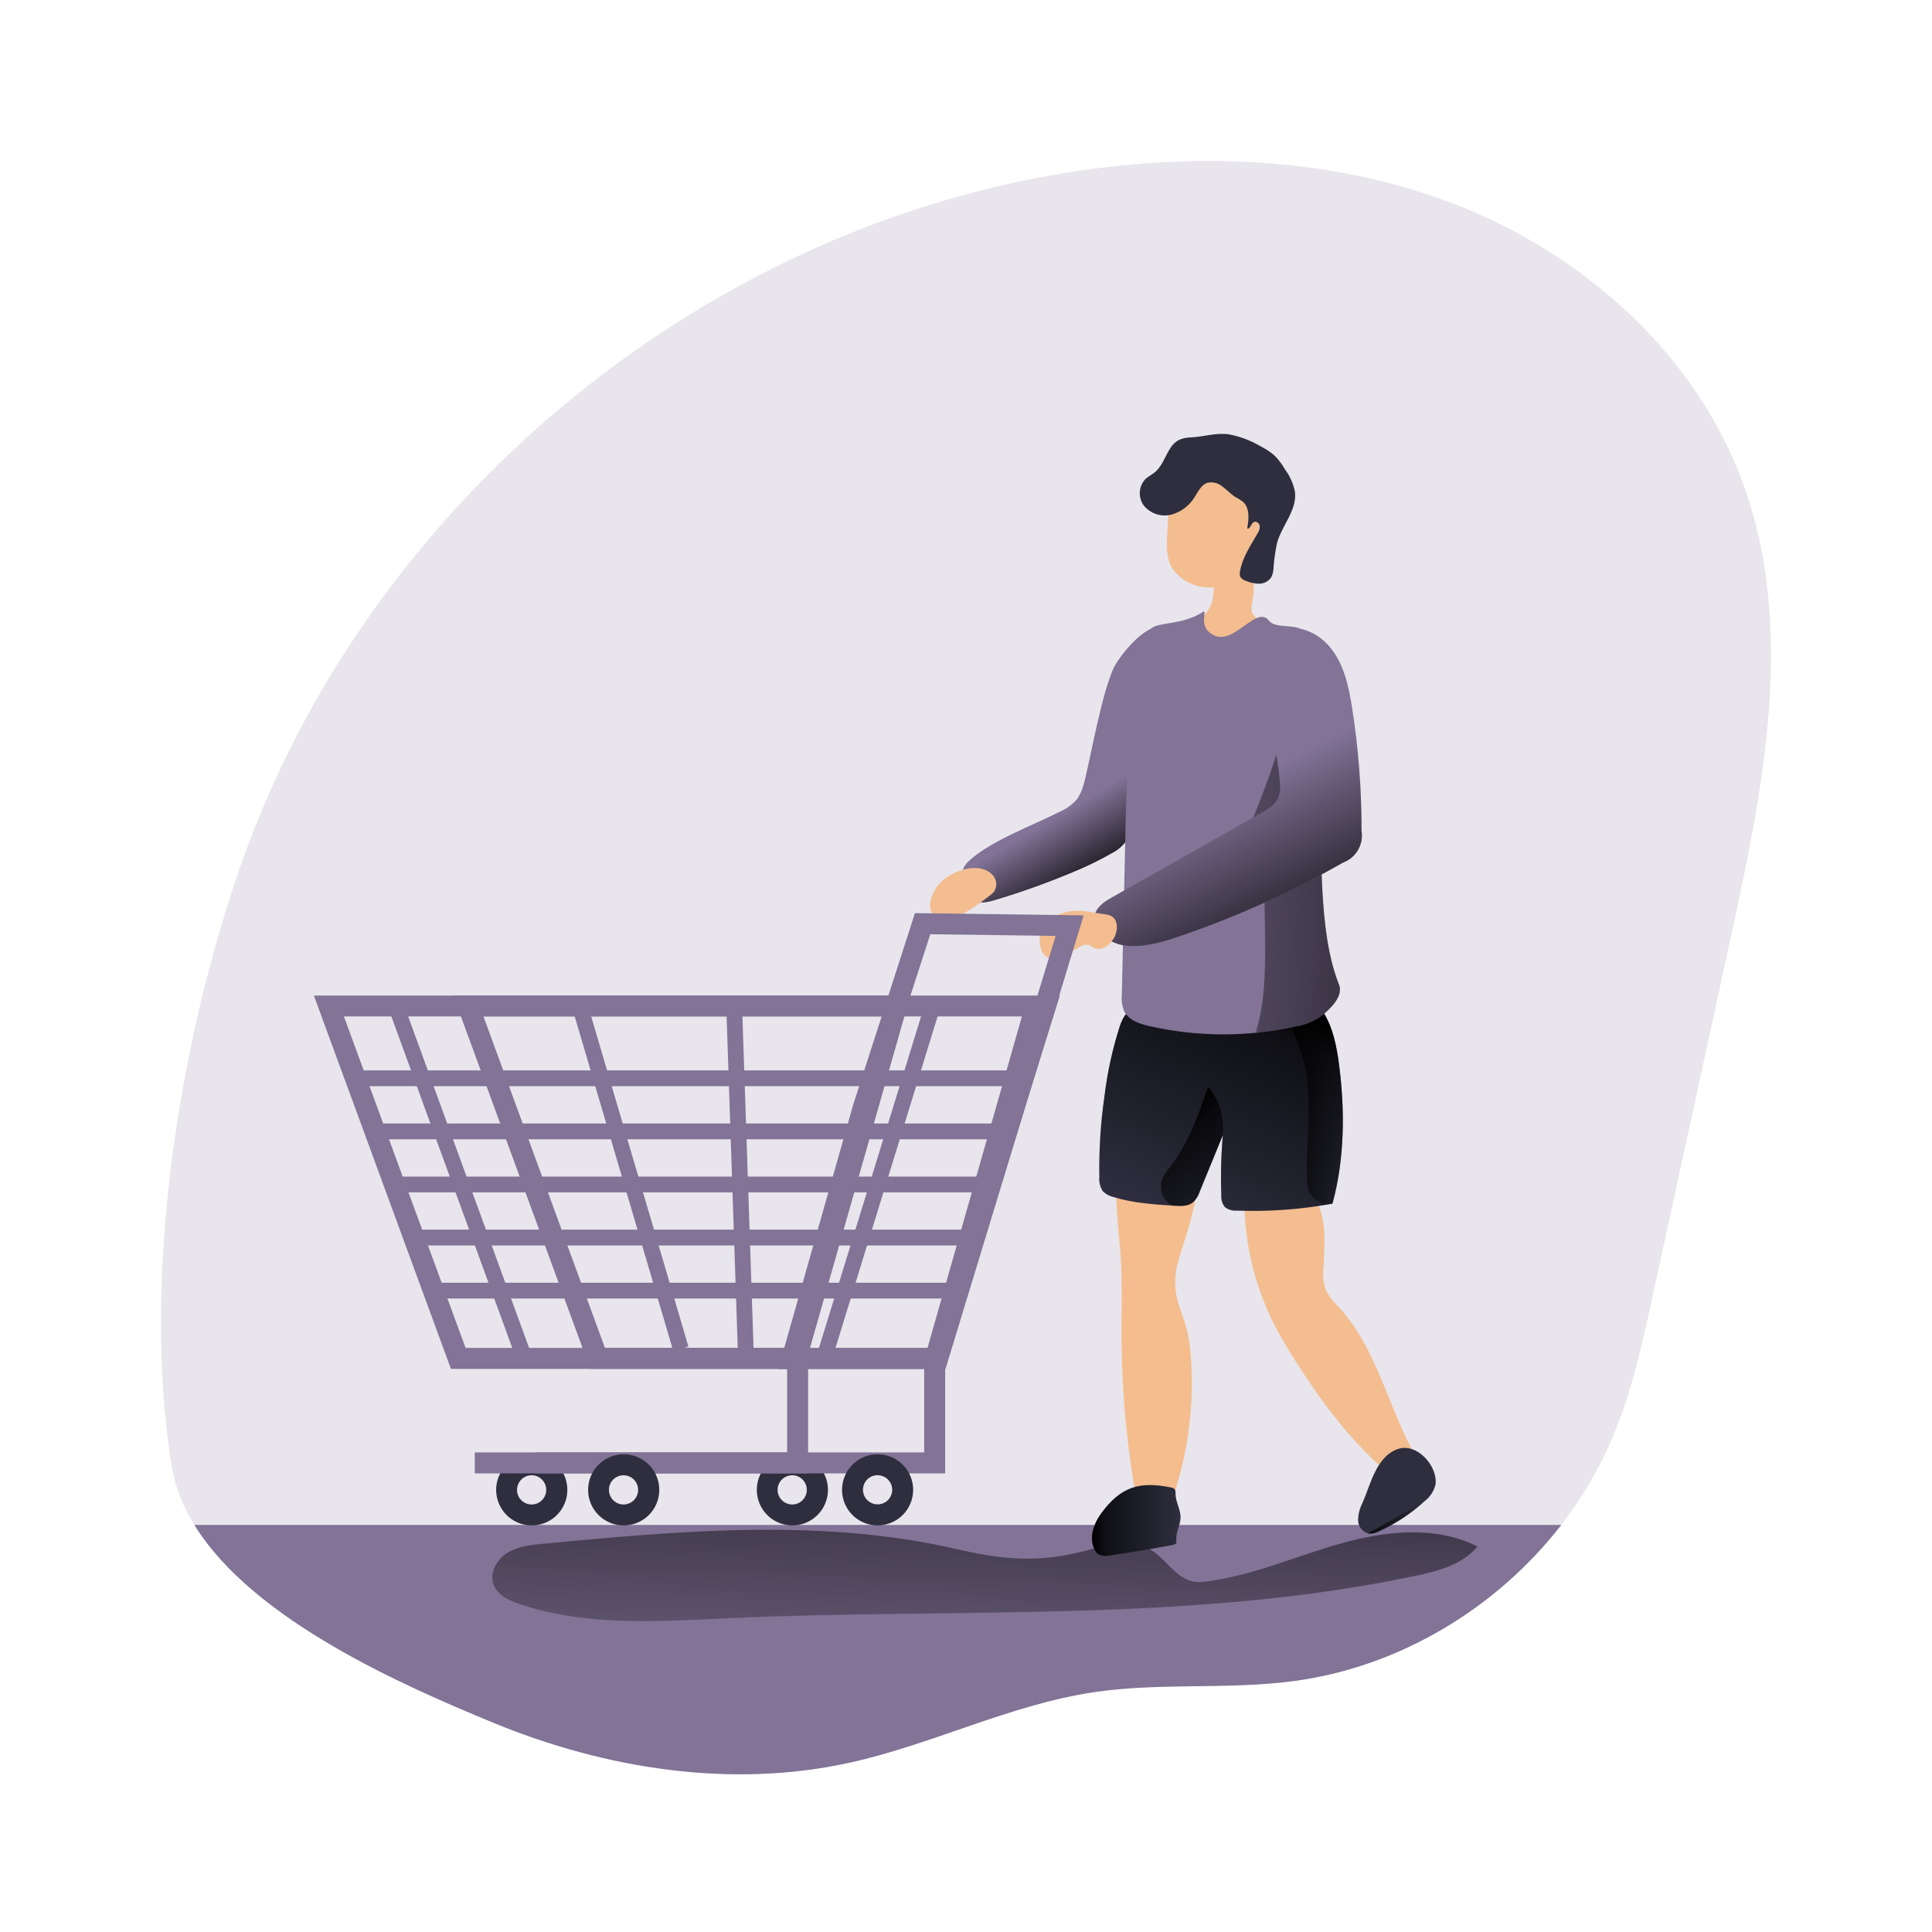 <svg width="48" height="48" viewBox="0 0 48 48" fill="none" xmlns="http://www.w3.org/2000/svg">
<path opacity="0.18" d="M43.003 23.28C42.354 26.264 41.704 29.245 41.054 32.225C40.8 33.39 40.544 34.562 40.087 35.66C39.755 36.456 39.319 37.204 38.789 37.885C37.185 39.954 34.773 41.405 32.175 41.759C30.518 41.985 28.824 41.794 27.17 42.041C25.082 42.353 23.155 43.344 21.093 43.795C18.149 44.439 15.033 43.944 12.246 42.795C10.051 41.89 6.294 40.264 4.83 37.887C4.54 37.431 4.345 36.922 4.256 36.389C3.528 31.695 4.43 25.935 5.984 21.493C9.002 12.854 16.87 6.095 25.864 4.402C29.275 3.761 32.882 3.82 36.121 5.065C39.361 6.311 42.184 8.836 43.341 12.109C44.601 15.669 43.808 19.589 43.003 23.28Z" fill="#827397"/>
<path d="M38.789 37.887C37.185 39.956 34.774 41.407 32.175 41.761C30.518 41.987 28.824 41.796 27.171 42.043C25.083 42.355 23.155 43.346 21.093 43.797C18.15 44.441 15.033 43.946 12.246 42.797C10.051 41.89 6.295 40.264 4.83 37.887H38.789Z" fill="#827397"/>
<path d="M23.778 38.49C20.427 37.713 16.931 38.032 13.507 38.353C13.195 38.383 12.871 38.416 12.605 38.58C12.338 38.745 12.152 39.085 12.265 39.377C12.369 39.635 12.646 39.766 12.909 39.853C14.574 40.416 16.381 40.282 18.137 40.202C23.826 39.944 29.586 40.327 35.164 39.152C35.732 39.032 36.34 38.871 36.705 38.423C35.659 37.891 34.398 38.037 33.27 38.36C32.143 38.682 31.052 39.172 29.887 39.302C29.232 39.373 29.012 38.686 28.47 38.438C28.054 38.246 27.782 38.294 27.355 38.423C26.032 38.821 25.147 38.807 23.778 38.49Z" fill="url(#paint0_linear_555_1731)"/>
<path d="M19.681 37.898C19.521 37.898 19.365 37.853 19.228 37.771C19.092 37.688 18.98 37.569 18.905 37.428C18.831 37.287 18.796 37.129 18.804 36.969C18.812 36.809 18.864 36.655 18.953 36.523C19.038 36.396 19.154 36.293 19.291 36.225C19.428 36.156 19.58 36.124 19.732 36.132C19.885 36.14 20.033 36.188 20.162 36.27C20.291 36.352 20.396 36.466 20.467 36.601C20.539 36.736 20.574 36.888 20.57 37.04C20.565 37.193 20.521 37.342 20.442 37.473C20.363 37.604 20.251 37.712 20.118 37.786C19.984 37.861 19.834 37.899 19.681 37.898ZM19.38 36.813C19.34 36.873 19.319 36.943 19.319 37.014C19.319 37.086 19.34 37.157 19.38 37.216C19.419 37.276 19.476 37.323 19.542 37.35C19.608 37.378 19.681 37.386 19.752 37.372C19.822 37.358 19.887 37.324 19.938 37.273C19.989 37.222 20.024 37.158 20.038 37.087C20.052 37.017 20.045 36.944 20.018 36.877C19.991 36.811 19.945 36.754 19.885 36.714C19.805 36.66 19.707 36.641 19.612 36.659C19.518 36.678 19.434 36.733 19.38 36.813Z" fill="#2E2E3F"/>
<path d="M13.207 37.898C13.047 37.898 12.89 37.854 12.753 37.771C12.616 37.688 12.505 37.57 12.43 37.429C12.355 37.288 12.32 37.129 12.328 36.969C12.337 36.809 12.389 36.655 12.478 36.523C12.563 36.396 12.68 36.293 12.816 36.225C12.953 36.156 13.105 36.124 13.258 36.132C13.41 36.14 13.558 36.188 13.687 36.27C13.816 36.352 13.921 36.466 13.993 36.601C14.064 36.736 14.099 36.888 14.095 37.04C14.091 37.193 14.047 37.342 13.967 37.473C13.888 37.604 13.777 37.712 13.643 37.786C13.51 37.861 13.359 37.899 13.207 37.898ZM12.907 36.813C12.867 36.873 12.845 36.943 12.845 37.015C12.845 37.087 12.866 37.157 12.905 37.217C12.945 37.276 13.002 37.323 13.068 37.351C13.134 37.379 13.208 37.386 13.278 37.372C13.349 37.358 13.413 37.324 13.464 37.273C13.515 37.222 13.55 37.158 13.564 37.087C13.578 37.017 13.571 36.944 13.544 36.877C13.517 36.811 13.47 36.754 13.411 36.714C13.331 36.66 13.233 36.641 13.138 36.659C13.044 36.678 12.96 36.733 12.907 36.813Z" fill="#2E2E3F"/>
<path d="M26.904 19.553C26.873 19.656 26.827 19.753 26.768 19.843C26.651 19.982 26.504 20.091 26.337 20.163C25.677 20.501 24.672 20.865 24.112 21.355C24.044 21.409 23.988 21.476 23.946 21.552C23.866 21.726 23.946 21.927 24.02 22.102C24.054 22.201 24.113 22.289 24.191 22.358C24.334 22.462 24.531 22.417 24.701 22.367C25.352 22.173 25.992 21.945 26.618 21.683C26.969 21.542 27.309 21.377 27.637 21.189C27.769 21.121 27.883 21.024 27.971 20.906C28.033 20.799 28.075 20.681 28.093 20.559C28.212 19.928 28.291 19.291 28.331 18.65L28.456 17.147C28.481 16.858 29.362 15.845 29.096 15.646C28.576 15.257 27.819 16.317 27.701 16.534C27.366 17.147 27.035 19.182 26.904 19.553Z" fill="#827397"/>
<path d="M26.904 19.553C26.873 19.656 26.827 19.753 26.768 19.843C26.651 19.982 26.504 20.091 26.337 20.163C25.677 20.501 24.672 20.865 24.112 21.355C24.044 21.409 23.988 21.476 23.946 21.552C23.866 21.726 23.946 21.927 24.02 22.102C24.054 22.201 24.113 22.289 24.191 22.358C24.334 22.462 24.531 22.417 24.701 22.367C25.352 22.173 25.992 21.945 26.618 21.683C26.969 21.542 27.309 21.377 27.637 21.189C27.769 21.121 27.883 21.024 27.971 20.906C28.033 20.799 28.075 20.681 28.093 20.559C28.212 19.928 28.291 19.291 28.331 18.65L28.456 17.147C28.481 16.858 29.362 15.845 29.096 15.646C28.576 15.257 27.819 16.317 27.701 16.534C27.366 17.147 27.035 19.182 26.904 19.553Z" fill="url(#paint1_linear_555_1731)"/>
<path d="M34.988 35.831C35.072 35.966 35.116 36.121 35.114 36.28C35.104 36.34 35.082 36.396 35.049 36.447C35.015 36.497 34.972 36.539 34.921 36.572C34.87 36.604 34.812 36.625 34.753 36.633C34.693 36.642 34.632 36.637 34.574 36.62C34.48 36.581 34.394 36.524 34.322 36.452C33.451 35.677 32.761 34.723 32.136 33.734C31.968 33.466 31.804 33.194 31.661 32.912C31.175 31.956 30.921 30.9 30.916 29.828C30.91 29.766 30.925 29.705 30.959 29.653C30.995 29.617 31.041 29.592 31.091 29.583C31.522 29.463 32.194 29.451 32.575 29.732C33.002 30.044 32.899 31.028 32.881 31.476C32.859 31.666 32.878 31.86 32.937 32.043C33.015 32.199 33.121 32.34 33.249 32.459C34.122 33.397 34.425 34.697 34.988 35.831Z" fill="#F3BD8F"/>
<path d="M29.586 33.697C29.676 34.913 29.515 36.134 29.114 37.285C29.09 37.39 29.034 37.484 28.954 37.555C28.9 37.588 28.838 37.607 28.774 37.608C28.711 37.61 28.648 37.594 28.593 37.563C28.311 37.426 28.212 37.126 28.164 36.835C27.954 35.549 27.855 34.247 27.866 32.944C27.866 32.329 27.884 31.743 27.836 31.131C27.788 30.501 27.717 29.873 27.717 29.24C27.706 29.177 27.717 29.112 27.751 29.058C27.777 29.034 27.808 29.016 27.842 29.005C27.876 28.994 27.912 28.991 27.947 28.996C28.399 28.996 29.223 28.736 29.575 29.023C30.038 29.401 29.297 31.062 29.223 31.543C29.099 32.346 29.448 32.584 29.551 33.376C29.565 33.489 29.576 33.593 29.586 33.697Z" fill="#F5BD8D"/>
<path d="M27.312 29.247C27.301 29.369 27.331 29.491 27.398 29.594C27.467 29.665 27.556 29.715 27.653 29.737C28.148 29.891 28.671 29.924 29.188 29.956C29.346 29.965 29.521 29.97 29.643 29.869C29.719 29.796 29.775 29.705 29.806 29.605L30.381 28.199C30.338 28.695 30.325 29.194 30.343 29.692C30.334 29.798 30.366 29.904 30.431 29.989C30.515 30.054 30.619 30.085 30.724 30.077C31.522 30.107 32.32 30.049 33.105 29.904C33.409 28.783 33.417 27.597 33.266 26.446C33.207 25.998 33.118 25.541 32.88 25.156C32.822 25.05 32.739 24.961 32.639 24.894C32.488 24.822 32.322 24.791 32.156 24.804C30.95 24.791 29.726 24.763 28.528 24.934C28.155 24.987 27.959 25.104 27.829 25.469C27.642 26.045 27.511 26.637 27.439 27.238C27.343 27.904 27.301 28.575 27.312 29.247Z" fill="#2E2E3F"/>
<path d="M33.105 29.904L32.917 29.936C32.193 30.057 31.458 30.104 30.724 30.077C30.619 30.085 30.514 30.054 30.431 29.989C30.365 29.904 30.334 29.798 30.342 29.692C30.326 29.229 30.337 28.765 30.373 28.303C30.373 28.292 30.373 28.279 30.373 28.268C30.373 28.256 30.373 28.222 30.379 28.199C30.187 28.666 29.997 29.136 29.805 29.603C29.773 29.703 29.717 29.794 29.642 29.867C29.52 29.971 29.345 29.963 29.187 29.954H29.115C28.622 29.923 28.125 29.886 27.658 29.739C27.561 29.718 27.472 29.668 27.403 29.596C27.336 29.493 27.306 29.371 27.317 29.249C27.305 28.576 27.348 27.902 27.444 27.235C27.515 26.637 27.645 26.047 27.832 25.474C27.962 25.109 28.157 24.992 28.531 24.939C29.729 24.768 30.953 24.797 32.158 24.809C32.309 24.8 32.459 24.824 32.6 24.878C32.614 24.884 32.628 24.891 32.641 24.899C32.742 24.966 32.825 25.055 32.883 25.161C33.121 25.546 33.21 26.003 33.269 26.451C33.419 27.597 33.408 28.783 33.105 29.904Z" fill="url(#paint2_linear_555_1731)"/>
<path d="M33.105 29.904L32.918 29.936C32.873 29.913 32.83 29.888 32.788 29.86C32.685 29.803 32.598 29.721 32.536 29.621C32.491 29.519 32.469 29.409 32.472 29.298C32.437 28.37 32.614 27.425 32.426 26.518C32.358 26.191 32.223 25.894 32.126 25.581C32.038 25.293 32.235 25.121 32.467 24.957C32.508 24.926 32.552 24.899 32.597 24.877C32.612 24.883 32.626 24.89 32.639 24.898C32.739 24.965 32.822 25.055 32.881 25.16C33.119 25.545 33.208 26.002 33.267 26.45C33.42 27.597 33.409 28.783 33.105 29.904Z" fill="url(#paint3_linear_555_1731)"/>
<path d="M30.381 28.201C30.189 28.668 29.998 29.138 29.807 29.605C29.775 29.705 29.719 29.796 29.644 29.869C29.522 29.974 29.347 29.965 29.189 29.956H29.117C29.09 29.942 29.064 29.924 29.041 29.905C28.953 29.83 28.89 29.73 28.861 29.618C28.832 29.506 28.839 29.388 28.881 29.28C28.932 29.177 28.996 29.08 29.072 28.993C29.526 28.411 29.774 27.7 30.015 27.003C30.145 27.153 30.244 27.328 30.307 27.516C30.374 27.738 30.399 27.97 30.381 28.201Z" fill="url(#paint4_linear_555_1731)"/>
<path d="M30.146 14.754C30.141 14.941 30.067 15.121 29.938 15.257C29.746 15.43 29.456 15.42 29.215 15.516C29.185 15.527 29.157 15.544 29.135 15.566C29.117 15.587 29.105 15.612 29.099 15.639C29.068 15.765 29.078 15.897 29.127 16.016C29.2 16.195 29.312 16.355 29.454 16.486C29.596 16.617 29.765 16.716 29.949 16.775C30.319 16.891 30.711 16.918 31.094 16.855C31.221 16.848 31.345 16.812 31.456 16.751C31.574 16.661 31.669 16.543 31.73 16.407C31.804 16.284 31.854 16.147 31.877 16.005C31.887 15.933 31.878 15.86 31.852 15.792C31.825 15.725 31.781 15.666 31.725 15.62C31.672 15.588 31.615 15.562 31.556 15.543C31.463 15.507 31.375 15.462 31.291 15.409C31.205 15.365 31.138 15.291 31.102 15.201C31.088 15.125 31.091 15.047 31.112 14.972C31.159 14.719 31.159 14.459 31.112 14.206C31.1 14.131 31.077 14.058 31.043 13.991C31.011 13.933 30.966 13.883 30.912 13.846C30.858 13.808 30.796 13.783 30.731 13.773C30.666 13.763 30.599 13.768 30.536 13.788C30.473 13.807 30.415 13.841 30.367 13.886C30.122 14.11 30.175 14.464 30.146 14.754Z" fill="#F3BD8F"/>
<path d="M28.994 13.408C28.979 13.58 28.994 13.754 29.036 13.922C29.159 14.32 29.581 14.578 29.998 14.594C30.135 14.605 30.272 14.579 30.395 14.518C30.466 14.478 30.531 14.429 30.589 14.371C30.881 14.105 31.149 13.787 31.238 13.402C31.268 13.255 31.28 13.106 31.275 12.957C31.279 12.737 31.241 12.519 31.163 12.314C31.085 12.132 30.961 11.974 30.804 11.854C30.647 11.735 30.462 11.658 30.266 11.631C29.864 11.58 29.486 11.784 29.191 12.037C29.044 12.164 29.065 12.414 29.047 12.604C29.021 12.87 29.003 13.139 28.994 13.408Z" fill="#F3BD8F"/>
<path d="M29.043 11.188C28.931 11.38 28.855 11.604 28.681 11.742C28.609 11.799 28.525 11.839 28.458 11.901C28.373 11.991 28.323 12.109 28.318 12.234C28.313 12.358 28.353 12.48 28.431 12.577C28.514 12.671 28.62 12.74 28.739 12.777C28.858 12.813 28.985 12.816 29.106 12.785C29.348 12.718 29.554 12.56 29.683 12.345C29.77 12.21 29.847 12.045 29.996 11.995C30.062 11.98 30.13 11.981 30.196 11.998C30.262 12.014 30.322 12.046 30.373 12.09C30.483 12.169 30.574 12.273 30.686 12.344C30.752 12.378 30.816 12.417 30.876 12.462C31.055 12.617 31.028 12.897 30.987 13.13C31.061 13.153 31.076 13.018 31.142 12.976C31.207 12.933 31.283 12.995 31.295 13.065C31.299 13.136 31.278 13.206 31.237 13.263C31.067 13.562 30.865 13.855 30.808 14.194C30.796 14.239 30.798 14.286 30.814 14.33C30.848 14.382 30.901 14.419 30.962 14.434C31.066 14.479 31.178 14.502 31.292 14.502C31.348 14.501 31.404 14.486 31.454 14.46C31.504 14.433 31.547 14.395 31.58 14.349C31.612 14.288 31.631 14.222 31.637 14.154C31.651 13.928 31.682 13.704 31.729 13.483C31.855 13.048 32.228 12.669 32.173 12.22C32.133 12.017 32.048 11.826 31.924 11.66C31.852 11.534 31.764 11.418 31.662 11.315C31.562 11.229 31.451 11.155 31.333 11.096C31.09 10.951 30.823 10.848 30.544 10.793C30.214 10.743 29.92 10.85 29.597 10.866C29.343 10.877 29.185 10.939 29.043 11.188Z" fill="#2E2E3F"/>
<path d="M32.819 25.25C32.632 25.38 32.419 25.466 32.194 25.501C30.997 25.767 29.756 25.765 28.561 25.495C28.311 25.438 28.033 25.346 27.925 25.113C27.876 24.985 27.858 24.847 27.872 24.711C27.9 23.425 27.928 22.138 27.957 20.851C27.989 19.388 28.021 17.921 28.236 16.474C28.299 16.175 28.418 15.89 28.586 15.635C28.725 15.445 29.357 15.547 29.884 15.205C30.029 15.112 29.715 15.595 30.187 15.795C30.678 16.003 31.228 15.028 31.526 15.42C31.694 15.638 32.226 15.476 32.395 15.693C32.53 15.868 32.614 16.238 32.667 16.683C32.779 17.629 32.751 18.914 32.771 19.381C32.859 21.016 32.722 23.102 33.262 24.452C33.386 24.745 33.062 25.058 32.819 25.25Z" fill="#827397"/>
<path d="M32.819 25.25C32.632 25.38 32.419 25.466 32.194 25.501C31.895 25.567 31.593 25.617 31.289 25.65L31.203 25.639C31.426 24.91 31.436 24.144 31.43 23.386C31.43 22.97 31.418 22.548 31.409 22.13C31.404 21.866 31.395 21.588 31.258 21.362C31.122 21.136 30.812 20.992 30.585 21.129C30.975 20.893 31.295 19.898 31.455 19.49C31.686 18.899 31.847 18.284 31.936 17.655C31.996 17.224 31.973 16.467 32.633 16.671L32.67 16.683C32.782 17.629 32.754 18.914 32.774 19.381C32.862 21.016 32.725 23.102 33.265 24.452C33.386 24.745 33.062 25.058 32.819 25.25Z" fill="url(#paint5_linear_555_1731)"/>
<path d="M29.089 36.955C29.127 36.958 29.162 36.975 29.187 37.003C29.203 37.036 29.209 37.072 29.205 37.108C29.205 37.316 29.337 37.504 29.33 37.71C29.325 37.894 29.21 38.067 29.226 38.251C29.226 38.288 29.235 38.331 29.209 38.355C29.192 38.369 29.172 38.378 29.15 38.38C28.627 38.48 28.102 38.567 27.575 38.642C27.478 38.668 27.374 38.656 27.285 38.61C27.244 38.58 27.212 38.539 27.192 38.492C27.049 38.201 27.176 37.845 27.37 37.586C27.843 36.948 28.3 36.795 29.089 36.955Z" fill="#2E2E3F"/>
<path d="M35.667 36.873C35.63 37.039 35.536 37.187 35.4 37.29C35.065 37.599 34.682 37.852 34.266 38.039C34.182 38.086 34.086 38.106 33.99 38.097C33.917 38.076 33.854 38.032 33.809 37.971C33.764 37.91 33.74 37.837 33.741 37.761C33.746 37.61 33.785 37.462 33.856 37.328C34.057 36.864 34.196 36.183 34.732 35.999C35.2 35.842 35.717 36.411 35.667 36.873Z" fill="#2E2E3F"/>
<path d="M29.089 36.955C29.127 36.958 29.162 36.975 29.187 37.003C29.203 37.036 29.209 37.072 29.205 37.108C29.205 37.316 29.337 37.504 29.33 37.71C29.325 37.894 29.21 38.067 29.226 38.251C29.226 38.288 29.235 38.331 29.209 38.355C29.192 38.369 29.172 38.378 29.15 38.38C28.627 38.48 28.102 38.567 27.575 38.642C27.478 38.668 27.374 38.656 27.285 38.61C27.244 38.58 27.212 38.539 27.192 38.492C27.049 38.201 27.176 37.845 27.37 37.586C27.843 36.948 28.3 36.795 29.089 36.955Z" fill="url(#paint6_linear_555_1731)"/>
<path d="M35.401 37.292C35.066 37.601 34.682 37.854 34.266 38.041C34.182 38.088 34.086 38.108 33.99 38.099" fill="url(#paint7_linear_555_1731)"/>
<path d="M31.798 19.437C31.816 19.568 31.802 19.701 31.758 19.825C31.683 19.996 31.509 20.1 31.341 20.193L27.649 22.282C27.477 22.38 27.291 22.49 27.217 22.675C27.055 23.092 27.564 23.465 28.006 23.499C28.47 23.533 28.925 23.395 29.365 23.241C30.752 22.763 32.092 22.157 33.368 21.43C33.525 21.372 33.657 21.26 33.741 21.114C33.825 20.968 33.855 20.798 33.826 20.632C33.829 19.613 33.751 18.595 33.593 17.589C33.506 17.038 33.384 16.463 33.013 16.045C32.463 15.421 31.46 15.402 31.373 16.317C31.278 17.356 31.728 18.415 31.798 19.437Z" fill="#827397"/>
<path d="M31.798 19.437C31.816 19.568 31.802 19.701 31.758 19.825C31.683 19.996 31.509 20.1 31.341 20.193L27.649 22.282C27.477 22.38 27.291 22.49 27.217 22.675C27.055 23.092 27.564 23.465 28.006 23.499C28.47 23.533 28.925 23.395 29.365 23.241C30.752 22.763 32.092 22.157 33.368 21.43C33.525 21.372 33.657 21.26 33.741 21.114C33.825 20.968 33.855 20.798 33.826 20.632C33.829 19.613 33.751 18.595 33.593 17.589C33.506 17.038 33.384 16.463 33.013 16.045C32.463 15.421 31.46 15.402 31.373 16.317C31.278 17.356 31.728 18.415 31.798 19.437Z" fill="url(#paint8_linear_555_1731)"/>
<path d="M26.742 22.628C26.476 22.628 26.219 22.728 26.024 22.91C25.929 23.002 25.865 23.122 25.841 23.252C25.817 23.383 25.833 23.517 25.889 23.638C25.928 23.719 25.997 23.781 26.081 23.813C26.156 23.833 26.235 23.831 26.307 23.806C26.515 23.742 26.687 23.581 26.891 23.493C26.941 23.469 26.997 23.463 27.05 23.476C27.085 23.493 27.118 23.514 27.148 23.537C27.191 23.561 27.239 23.574 27.288 23.575C27.337 23.577 27.385 23.567 27.429 23.547C27.517 23.504 27.592 23.437 27.644 23.354C27.719 23.25 27.756 23.122 27.748 22.994C27.727 22.796 27.613 22.733 27.442 22.713C27.208 22.688 26.983 22.62 26.742 22.628Z" fill="#F3BD8F"/>
<path d="M23.313 21.986C23.215 22.107 23.147 22.25 23.116 22.403C23.1 22.475 23.102 22.55 23.123 22.621C23.154 22.69 23.204 22.749 23.267 22.789C23.331 22.83 23.405 22.85 23.48 22.848C23.631 22.842 23.778 22.796 23.906 22.716C24.144 22.579 24.371 22.424 24.586 22.253C24.63 22.222 24.67 22.186 24.703 22.143C24.743 22.078 24.76 22.002 24.75 21.926C24.74 21.85 24.705 21.78 24.65 21.727C24.299 21.374 23.577 21.658 23.313 21.986Z" fill="#F3BD8F"/>
<path d="M19.976 34.009H11.203L7.799 24.735H22.616L19.976 34.009ZM11.567 33.489H19.581L21.926 25.253H8.544L11.567 33.489Z" fill="#827397"/>
<path d="M23.438 34.009H14.664L11.261 24.735H26.332L23.438 34.009ZM15.03 33.489H23.044L25.389 25.253H12.011L15.03 33.489Z" fill="#827397"/>
<path d="M23.49 34.014H19.335L21.196 27.452L22.732 22.686L26.923 22.742L23.49 34.014ZM20.023 33.494H23.105L26.227 23.253L23.113 23.211L21.691 27.603L20.023 33.494Z" fill="#827397"/>
<path d="M23.482 36.606H13.31V36.085H22.961V33.751H23.482V36.606Z" fill="#827397"/>
<path d="M20.077 36.606H11.796V36.085H19.556V33.751H20.077V36.606Z" fill="#827397"/>
<path d="M21.804 37.898C21.629 37.898 21.458 37.847 21.313 37.75C21.167 37.653 21.054 37.514 20.987 37.353C20.92 37.191 20.903 37.014 20.937 36.843C20.971 36.671 21.055 36.514 21.179 36.39C21.302 36.266 21.46 36.182 21.631 36.148C21.803 36.114 21.98 36.132 22.142 36.198C22.303 36.265 22.441 36.379 22.538 36.524C22.635 36.669 22.687 36.84 22.687 37.015C22.687 37.249 22.594 37.474 22.428 37.64C22.263 37.805 22.038 37.898 21.804 37.898ZM21.804 36.65C21.732 36.65 21.662 36.671 21.602 36.711C21.542 36.751 21.495 36.807 21.468 36.874C21.441 36.94 21.433 37.013 21.447 37.084C21.461 37.154 21.496 37.219 21.547 37.27C21.598 37.32 21.662 37.355 21.733 37.369C21.803 37.383 21.876 37.376 21.943 37.348C22.009 37.321 22.066 37.274 22.106 37.215C22.145 37.155 22.167 37.085 22.167 37.013C22.166 36.917 22.128 36.825 22.06 36.757C21.992 36.69 21.9 36.652 21.804 36.652V36.65Z" fill="#2E2E3F"/>
<path d="M15.491 37.898C15.331 37.898 15.174 37.854 15.037 37.771C14.9 37.688 14.789 37.57 14.714 37.429C14.639 37.288 14.604 37.129 14.613 36.969C14.621 36.809 14.673 36.655 14.762 36.523C14.847 36.396 14.964 36.293 15.101 36.225C15.237 36.156 15.389 36.124 15.542 36.132C15.694 36.14 15.842 36.188 15.971 36.27C16.1 36.352 16.205 36.466 16.277 36.601C16.348 36.736 16.384 36.888 16.379 37.04C16.375 37.193 16.331 37.342 16.252 37.473C16.172 37.604 16.061 37.712 15.927 37.786C15.794 37.861 15.643 37.899 15.491 37.898ZM15.19 36.813C15.15 36.873 15.128 36.943 15.128 37.015C15.128 37.087 15.149 37.157 15.189 37.217C15.228 37.276 15.285 37.323 15.351 37.351C15.418 37.379 15.491 37.386 15.561 37.372C15.632 37.358 15.697 37.324 15.748 37.273C15.798 37.222 15.833 37.158 15.847 37.087C15.861 37.017 15.854 36.944 15.827 36.877C15.8 36.811 15.753 36.754 15.694 36.714C15.614 36.661 15.516 36.641 15.421 36.66C15.327 36.678 15.244 36.733 15.19 36.813Z" fill="#2E2E3F"/>
<path d="M25.414 26.594H8.964V26.986H25.414V26.594Z" fill="#827397"/>
<path d="M24.984 27.913H9.315V28.305H24.984V27.913Z" fill="#827397"/>
<path d="M24.554 29.232H9.823V29.624H24.554V29.232Z" fill="#827397"/>
<path d="M24.125 30.55H10.332V30.943H24.125V30.55Z" fill="#827397"/>
<path d="M23.695 31.869H10.84V32.261H23.695V31.869Z" fill="#827397"/>
<path d="M10.007 24.887L9.639 25.022L12.803 33.697L13.172 33.563L10.007 24.887Z" fill="#827397"/>
<path d="M14.583 24.898L14.207 25.009L16.727 33.567L17.104 33.456L14.583 24.898Z" fill="#827397"/>
<path d="M18.431 24.831L18.039 24.844L18.332 33.577L18.724 33.563L18.431 24.831Z" fill="#827397"/>
<path d="M22.94 25.071L20.304 33.628L20.679 33.744L23.315 25.186L22.94 25.071Z" fill="#827397"/>
<defs>
<linearGradient id="paint0_linear_555_1731" x1="24.605" y1="33.984" x2="24.313" y2="44.24" gradientUnits="userSpaceOnUse">
<stop offset="0.01"/>
<stop offset="0.13" stop-opacity="0.69"/>
<stop offset="1" stop-opacity="0"/>
</linearGradient>
<linearGradient id="paint1_linear_555_1731" x1="27.974" y1="21.283" x2="27.096" y2="19.788" gradientUnits="userSpaceOnUse">
<stop offset="0.01"/>
<stop offset="0.13" stop-opacity="0.69"/>
<stop offset="1" stop-opacity="0"/>
</linearGradient>
<linearGradient id="paint2_linear_555_1731" x1="31.776" y1="24.799" x2="29.237" y2="30.386" gradientUnits="userSpaceOnUse">
<stop offset="0.01"/>
<stop offset="0.13" stop-opacity="0.69"/>
<stop offset="1" stop-opacity="0"/>
</linearGradient>
<linearGradient id="paint3_linear_555_1731" x1="32.104" y1="27.404" x2="33.364" y2="27.404" gradientUnits="userSpaceOnUse">
<stop offset="0.01"/>
<stop offset="0.13" stop-opacity="0.69"/>
<stop offset="1" stop-opacity="0"/>
</linearGradient>
<linearGradient id="paint4_linear_555_1731" x1="29.077" y1="28.047" x2="31.6" y2="30.291" gradientUnits="userSpaceOnUse">
<stop offset="0.01"/>
<stop offset="0.13" stop-opacity="0.69"/>
<stop offset="1" stop-opacity="0"/>
</linearGradient>
<linearGradient id="paint5_linear_555_1731" x1="37.298" y1="21.449" x2="25.486" y2="20.784" gradientUnits="userSpaceOnUse">
<stop offset="0.01"/>
<stop offset="0.13" stop-opacity="0.69"/>
<stop offset="1" stop-opacity="0"/>
</linearGradient>
<linearGradient id="paint6_linear_555_1731" x1="27.131" y1="37.773" x2="29.331" y2="37.773" gradientUnits="userSpaceOnUse">
<stop offset="0.01"/>
<stop offset="0.13" stop-opacity="0.69"/>
<stop offset="1" stop-opacity="0"/>
</linearGradient>
<linearGradient id="paint7_linear_555_1731" x1="33.99" y1="37.698" x2="35.401" y2="37.698" gradientUnits="userSpaceOnUse">
<stop offset="0.01"/>
<stop offset="0.13" stop-opacity="0.69"/>
<stop offset="1" stop-opacity="0"/>
</linearGradient>
<linearGradient id="paint8_linear_555_1731" x1="32.124" y1="23.354" x2="30.277" y2="19.779" gradientUnits="userSpaceOnUse">
<stop offset="0.01"/>
<stop offset="0.13" stop-opacity="0.69"/>
<stop offset="1" stop-opacity="0"/>
</linearGradient>
</defs>
</svg>
